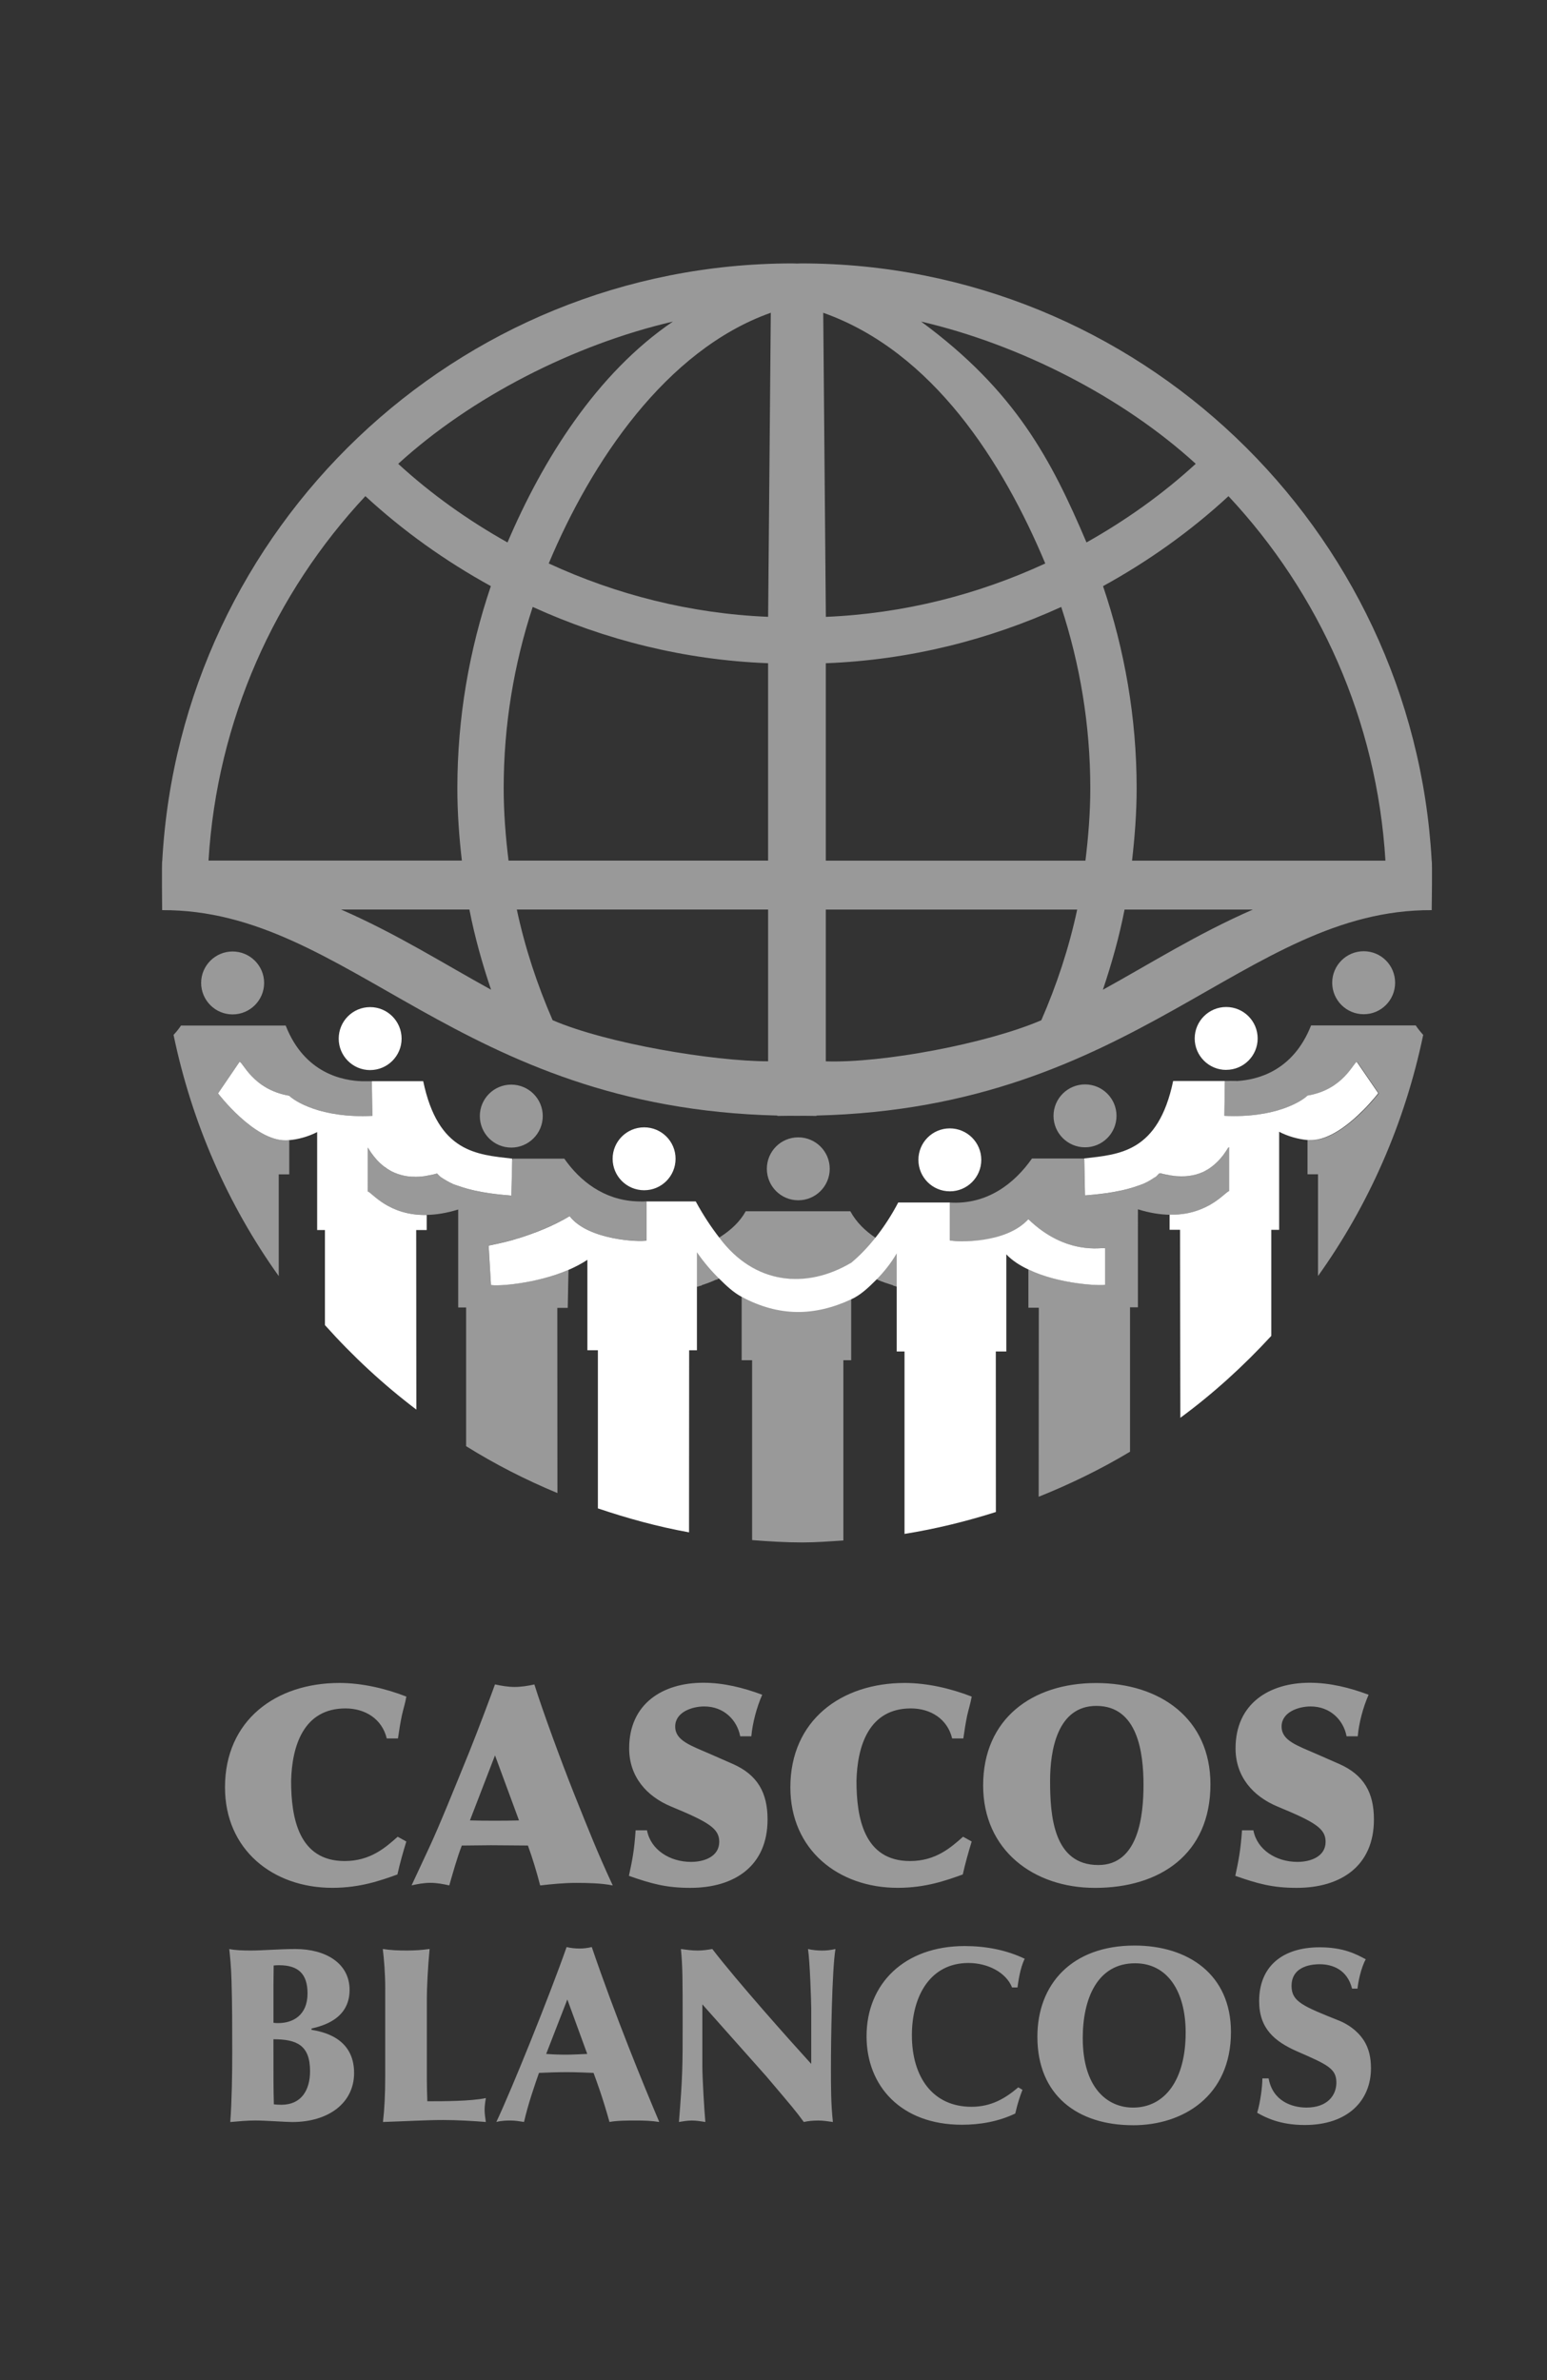 <svg xmlns="http://www.w3.org/2000/svg" width="70.667" height="108.666" viewBox="0 0 70.667 108.666">
  <rect x="0" y="0" width="70.667" height="108.666" fill="#333333" stroke="none"/>
  <path opacity=".5" fill="#FFF" d="M65.4 39.302C64.56 24.127 51.985 12.03 36.604 12.026c-.07 0-.132.007-.2.007-.067 0-.13-.007-.2-.007-15.38.004-27.958 12.1-28.792 27.276-.03-.006-.005 2.25-.005 2.25 8.57-.036 13.44 9.027 28.11 9.378l-.013.017c.2 0 .39-.004.584-.007.106 0 .21.003.315.003.103 0 .207-.003.316-.003.19.003.38.007.583.007-.005-.004-.007-.012-.008-.017 14.664-.35 19.536-9.414 28.106-9.378.003 0 .03-2.256 0-2.25m-34.662-24.62c-3.48 2.36-5.948 6.31-7.555 10.084-1.8-1.01-3.483-2.205-4.993-3.59 3.328-3.04 8.017-5.44 12.548-6.494m-14.046 7.97c1.73 1.596 3.66 2.968 5.73 4.107-.983 2.9-1.53 5.998-1.53 9.23 0 1.118.08 2.215.206 3.3H9.525c.39-6.41 3.036-12.22 7.167-16.64m-1.114 18.874h5.864c.245 1.255.587 2.472.99 3.662-2.18-1.197-4.274-2.534-6.854-3.662m19.51 6.93c-2.516-.003-7.37-.81-9.844-1.876-.702-1.612-1.262-3.298-1.636-5.054h11.48v6.93zm0-9.162H23.23c-.132-1.082-.222-2.182-.222-3.302 0-2.892.472-5.674 1.326-8.28 3.304 1.504 6.926 2.423 10.753 2.57v9.012zm0-11.13c-3.568-.148-6.946-1.018-10.022-2.437 1.936-4.616 5.338-9.74 10.144-11.446l-.122 13.883zm19.533-6.986c-1.51 1.385-3.193 2.58-4.99 3.59-1.605-3.774-3.246-6.917-7.556-10.084 4.53 1.053 9.22 3.455 12.547 6.494M37.605 14.28c5.016 1.775 8.21 6.83 10.143 11.445-3.077 1.42-6.453 2.288-10.023 2.438l-.12-13.884zm9.963 32.298c-2.473 1.066-7.254 1.966-9.845 1.877v-6.93h11.483c-.375 1.755-.935 3.44-1.638 5.053m2.015-7.286h-11.86V30.28c3.828-.147 7.45-1.066 10.754-2.57.854 2.606 1.328 5.39 1.328 8.28 0 1.12-.09 2.22-.222 3.302m.797 5.895c.4-1.19.745-2.407.99-3.662h5.862c-2.576 1.127-4.675 2.464-6.853 3.662m1.333-5.895c.124-1.086.21-2.183.21-3.302 0-3.23-.552-6.33-1.535-9.23 2.074-1.14 4.003-2.512 5.73-4.108 4.136 4.42 6.78 10.228 7.17 16.64H51.712zM62.296 46.304c.793 0 1.433-.645 1.433-1.438 0-.794-.64-1.438-1.434-1.438-.795 0-1.44.645-1.44 1.438 0 .793.645 1.438 1.44 1.438M36.464 54.798c.794 0 1.438-.643 1.438-1.438 0-.793-.644-1.435-1.438-1.435s-1.434.642-1.434 1.435c0 .795.64 1.438 1.434 1.438M49.565 52.38c.794 0 1.437-.643 1.437-1.437 0-.79-.643-1.435-1.437-1.435-.793 0-1.44.644-1.44 1.435 0 .794.647 1.437 1.44 1.437M52.218 54.05c.015-.004.03-.01.046-.02-.017.01-.032.016-.046.02M52.78 53.734c-.033.02-.06.034-.09.057.03-.02.065-.03.096-.053l-.007-.003zM10.625 46.312c-.792 0-1.437-.644-1.437-1.438 0-.79.645-1.434 1.437-1.434s1.44.643 1.44 1.434c0 .795-.648 1.438-1.44 1.438M23.354 52.392c-.793 0-1.435-.645-1.435-1.44 0-.79.64-1.434 1.434-1.434.795 0 1.44.644 1.44 1.435 0 .794-.646 1.44-1.44 1.44"/>
  <path fill="#81D4F7" d="M16.89 49.363h.094c-.01-.006-.044 0-.095 0M16.89 49.363h-.358c.154.004.28.002.357 0M16.95 52.623l-.15-.233c.05.082.1.16.15.233"/>
  <path opacity=".5" fill="#FFF" d="M16.983 49.363h-.093c-.08.002-.203.004-.358 0-.84-.028-2.616-.332-3.482-2.542H8.268c-.106.16-.224.304-.34.426.84 4.04 2.49 7.773 4.805 11.013v-4.646h.48v-1.56c-.058.005-.105.01-.153.01-1.45.02-3.098-2.145-3.098-2.145l.98-1.436c.142-.036.59 1.258 2.27 1.54.237.24 1.44 1.038 3.796.92l-.025-1.58zM29.53 54.85h-.49c.16.007.323.01.49 0M55.447 53.19c.024-.022.055-.043.08-.068-.025.025-.055.046-.08.07M55.683 52.97l-.085.083.085-.083M54.96 53.503c.028-.014.056-.025.083-.04-.027.015-.055.026-.082.04M55.74 52.9c.063-.07.13-.15.19-.236-.06.086-.126.165-.19.237M55.29 53.312c.027-.02.052-.037.08-.06l-.08.06M55.126 53.415c.03-.017.057-.03.084-.05-.027.02-.053.033-.084.05M49.53 52.938l-.007-.05c-.05.03-.04.044.006.05M54.874 53.54c-.02.01-.042.02-.07.026l.036-.01.034-.017M54.874 53.54c.028-.01.06-.026.087-.037-.026.01-.058.026-.086.036M55.21 53.364c.025-.017.052-.033.08-.053l-.08.054M55.044 53.462c.026-.017.056-.03.082-.048-.026.017-.056.03-.082.048"/>
  <path opacity=".5" fill="#FFF" d="M56.117 52.416v-.036c-.06.104-.123.197-.188.284-.06.086-.125.165-.19.24l-.058.065-.085.082-.07.07c-.025.022-.056.045-.08.068-.023.02-.05.042-.078.062-.03.02-.053.04-.082.06-.025.02-.052.035-.08.053-.024.018-.05.034-.08.05-.028.015-.06.03-.084.05-.03.01-.057.024-.083.04l-.086.035c-.01.005-.02.012-.034.017l-.035.01c-.455.173-.93.182-1.377.104-.162-.026-.318-.058-.47-.103-.062.054-.105.12-.172.17l-.007-.002c-.033.022-.06.034-.09.056-.134.09-.274.175-.427.242l-.046.02c-.084.036-.177.063-.265.095-.923.33-1.997.392-2.388.433l-.003-.054-.032-1.586c-.045-.007-.056-.02-.006-.05h-2.38c-.795 1.136-2.043 2.117-3.757 2.01v1.73c.298.07 2.782.188 3.594-.966 1.722 1.667 3.362 1.277 3.504 1.316v1.673c-.206.05-2.09-.018-3.505-.7v1.75h.476l-.006 8.63c1.45-.582 2.85-1.263 4.173-2.057v-6.593h.36V55.21c.543.17 1.02.24 1.443.25.542.013.988-.084 1.355-.223.82-.3 1.23-.824 1.363-.857v-2.01c-.007.017-.016.028-.026.046"/>
  <path opacity=".5" fill="#FFF" d="M55.74 52.9c-.018.024-.038.048-.058.07.02-.022.04-.045.06-.07M54.806 53.566c-.448.162-.914.168-1.35.095-.158-.025-.307-.056-.456-.1v.02c-.012-.006-.027-.01-.04-.014.15.048.304.077.467.104.45.077.924.07 1.38-.104M55.37 53.253l.077-.062c-.025.02-.05.043-.078.063M55.528 53.122c.024-.022.047-.047.07-.07-.023.023-.045.048-.07.07"/>
  <path fill="#81D4F7" d="M16.95 52.623l-.018-.027c.005.008.01.017.018.027M16.933 52.596c-.043-.064-.087-.134-.132-.204.046.07.09.14.133.204M19.266 53.71c-.036.004-.07.01-.105.01.035 0 .07-.006.106-.01M19.087 53.724c-.035 0-.065.004-.1.004.034 0 .065-.003.1-.004M17.39 53.13c-.024-.02-.045-.043-.068-.064.023.02.043.044.07.065M18.214 53.612c-.026-.008-.056-.017-.08-.028.024.012.054.02.08.028M18.91 53.725h-.095.095M17.712 53.374c-.025-.014-.05-.03-.077-.05.026.02.052.036.077.05M17.236 52.98c-.02-.023-.038-.05-.062-.07.024.022.04.047.062.07M19.493 53.68c-.055.012-.11.02-.167.026.056-.008.112-.015.167-.025"/>
  <path opacity=".5" fill="#FFF" d="M26.064 55.497zM29.53 54.85c-.083.005-.166.008-.246.008.08 0 .163-.004.246-.01M29.283 54.857c-.08 0-.16-.003-.24-.01.08.007.16.01.24.01"/>
  <path opacity=".5" fill="#FFF" d="M29.283 54.856c-.08 0-.16-.004-.242-.01-1.46-.075-2.546-.922-3.263-1.947h-2.38c.05.03.036.042-.003.046l-.038 1.588v.054c-.39-.04-1.463-.104-2.388-.433-.092-.03-.183-.055-.266-.092-.014-.007-.032-.017-.047-.02-.154-.072-.294-.154-.43-.243l-.086-.055-.003.002c-.068-.05-.117-.114-.176-.17-.147.044-.31.077-.468.105l-.168.022-.06.004c-.038.005-.07.01-.107.01-.025.004-.05.004-.073.004-.034 0-.064.003-.1.003-.025 0-.05 0-.076-.002h-.095l-.082-.01c-.03 0-.06-.005-.088-.007-.027-.002-.056-.008-.085-.012-.03-.005-.06-.01-.09-.017-.026-.006-.054-.01-.083-.017l-.087-.024c-.03-.005-.06-.017-.085-.026-.026-.007-.056-.017-.083-.027-.03-.014-.06-.022-.09-.036-.03-.012-.05-.022-.08-.036l-.086-.04c-.026-.016-.054-.03-.078-.04l-.087-.056c-.025-.017-.052-.032-.078-.05l-.084-.062s-.05-.042-.074-.058c-.03-.027-.058-.048-.086-.076-.024-.02-.045-.045-.07-.065l-.083-.085c-.02-.024-.04-.048-.062-.07-.065-.075-.13-.157-.194-.246l-.03-.04-.02-.028c-.043-.063-.086-.133-.13-.204V54.396c.193.05.95 1.107 2.692 1.07.42-.007.9-.08 1.44-.246v4.472h.362v6.333c1.32.824 2.715 1.535 4.17 2.14l-.005-8.455h.477v-.018l.034-1.72c-1.498.643-3.266.754-3.54.69l-.108-1.8c.005 0 .012 0 .02-.006.005 0 .01 0 .013-.002l.025-.003h.01c.07-.017.18-.04.33-.07h.002c.026-.007.05-.012.073-.02.01 0 .014-.002.018-.002.023-.006.053-.012.08-.02.008 0 .01-.002.02-.006.124-.03.266-.062.42-.105.036-.008.073-.02.108-.03.008-.003.017-.003.022-.005.037-.01.073-.02.11-.034.008-.003.017-.003.02-.005.042-.01.08-.025.123-.036.175-.054.36-.114.55-.186.008 0 .018-.003.022-.006.045-.014.088-.032.132-.05.007 0 .015-.004.023-.007l.136-.053c.002 0 .01-.004.014-.008.195-.073.397-.16.603-.255l.027-.014.133-.062c.014-.006.024-.014.04-.02.043-.02.087-.045.13-.067.013-.005.025-.014.035-.017.154-.08.312-.164.464-.256l-.004.003h-.002c.848 1.103 3.22 1.188 3.51 1.114v-1.788c-.083.012-.166.014-.247.014m-3.22.64l-.003.003c.002-.003.003-.005.008-.005l-.006.002z"/>
  <path opacity=".5" fill="#FFF" d="M24.444 56.27c-.01.004-.017.007-.025.008l.024-.008M24.596 56.21c-.006.005-.013.007-.016.008.003 0 .01-.003.016-.007M25.562 55.774c-.008.006-.02.013-.034.02.012-.007.026-.014.034-.02M25.397 55.86c-.015.005-.025.012-.04.02.015-.008.026-.015.04-.02M25.225 55.94l-.028.014.028-.014M22.814 56.76c-.004 0-.01.003-.018.003.01 0 .015-.002.018-.002M22.394 56.85l-.012.003.012-.002M22.355 56.855l-.01.002.01-.002M22.725 56.78h-.002.002zM22.912 56.736c-.006.003-.01.007-.02.007.01 0 .014-.004.02-.007M23.463 56.593c-.004.002-.014.004-.02.008l.02-.007M23.593 56.556l-.02.005c.008-.002.016-.002.02-.004M23.718 56.52zM24.288 56.327c-.004.003-.015.006-.02.008.005-.002.016-.005.02-.008"/>
  <path fill="#81D4F7" d="M18.044 53.55c-.03-.013-.05-.022-.08-.037.03.014.05.024.08.036M18.387 53.663c-.03-.01-.058-.017-.087-.023.03.006.057.014.087.023M17.55 53.265l-.073-.06c.023.018.047.04.074.06M16.95 52.623l.03.04c-.008-.014-.02-.026-.03-.04M18.56 53.696l-.09-.016.09.016M18.734 53.716c-.032 0-.06-.006-.09-.008.03.002.058.007.09.008M17.877 53.473l-.078-.045.077.045"/>
  <g fill="#FFF">
    <path d="M56.012 48.844c.794 0 1.438-.644 1.438-1.433 0-.794-.644-1.437-1.438-1.437-.792 0-1.438.644-1.438 1.438 0 .79.646 1.434 1.438 1.434M29.425 54.34c.794 0 1.435-.642 1.435-1.438 0-.79-.64-1.434-1.435-1.434s-1.44.643-1.44 1.434c0 .796.645 1.438 1.44 1.438M43.387 54.39c.794 0 1.438-.643 1.438-1.438 0-.793-.645-1.436-1.438-1.436-.795 0-1.434.643-1.434 1.436 0 .795.64 1.437 1.434 1.437M16.91 48.855c-.797 0-1.438-.646-1.438-1.436 0-.795.64-1.44 1.437-1.44.79 0 1.436.645 1.436 1.44 0 .79-.646 1.435-1.437 1.435M16.8 54.397V52.39l.15.232c.01.014.02.03.03.04.064.09.13.172.194.246.022.022.04.047.062.07l.085.086c.024.02.046.045.07.065.028.027.057.048.086.075.023.015.048.037.074.058s.058.04.085.058c.024.022.052.038.076.054.03.02.058.035.088.054.024.014.052.027.078.044l.085.04.083.037s.058.02.09.034c.024.012.055.02.08.027.026.01.058.02.086.027.028.01.057.017.086.023l.083.018c.03.007.06.013.09.017.027.004.057.01.084.012.03.002.058.007.09.008l.08.008h.096c.025.003.05.003.078.003.033 0 .063-.002.098-.003.022 0 .047 0 .073-.003.034-.002.068-.006.105-.01.02 0 .04-.003.06-.005.056-.008.113-.014.167-.026.16-.025.322-.06.47-.104.06.055.11.12.176.17h.004c.03.02.055.033.084.054.137.087.276.17.432.24.014.008.03.016.045.022.085.037.176.06.268.092.925.328 1.997.394 2.388.433v-.054l.038-1.588.003-.047c-1.623-.185-3.386-.28-4.068-3.535h-2.347l.024 1.582c-2.356.117-3.56-.68-3.798-.92-1.68-.283-2.128-1.577-2.27-1.542l-.98 1.437s1.647 2.165 3.097 2.144c.05 0 .096-.004.15-.01.373-.028.855-.15 1.28-.368v4.472h.355v4.34c1.266 1.415 2.66 2.71 4.176 3.858l-.007-8.198h.48v-.688c-1.743.035-2.498-1.024-2.692-1.073"/>
    <path d="M46.98 55.66c-1.033 1.147-3.296 1.04-3.594.97V54.9H41.03c-.285.55-.64 1.1-1.044 1.613-.33.41-.693.8-1.087 1.125-.008.006-.012.01-.018.012-2.033 1.215-4.43 1.008-6.03-1.154-.36-.467-.716-.995-1.07-1.646H29.53v1.788c-.288.073-2.662-.012-3.51-1.114l.002-.002c-.153.092-.307.177-.46.255-.01.003-.022.012-.035.018-.045.02-.088.045-.13.066-.015.007-.027.015-.04.02-.045.02-.09.044-.133.062-.01.004-.02.01-.028.015-.204.095-.406.18-.6.255l-.017.008-.137.053c-.008.003-.017.006-.025.007-.043.018-.088.036-.132.05-.003.003-.014.005-.02.007-.192.07-.377.132-.55.186-.043.01-.083.025-.125.034-.003.004-.01.004-.02.007-.035.013-.072.024-.11.032-.004.002-.013.004-.02.008-.035.008-.072.02-.107.03-.155.042-.296.075-.423.105-.006.002-.01.005-.02.005l-.078.02h-.018c-.023.01-.047.014-.072.02h-.003l-.33.07h-.012c-.01.003-.018.005-.025.005-.002 0-.007.007-.01.007l-.02.002.106 1.796c.275.065 2.042-.046 3.54-.688.305-.132.598-.285.864-.46v4.128h.48v7.22c1.348.455 2.733.836 4.163 1.094l.005-8.313h.356v-4.475c.323.466.66.856 1.01 1.2.332.33.66.638 1.028.833 1.716.917 3.32.894 5.003.12.437-.197.802-.546 1.155-.9.35-.357.67-.756.93-1.203V61.7h.356v8.33c1.435-.23 2.822-.572 4.174-1l-.003-7.33h.48v-4.433c.268.286.622.508 1.005.69 1.417.683 3.3.75 3.507.7v-1.673c-.138-.042-1.78.346-3.503-1.32M62.266 50.69c.42-.422.693-.78.693-.78l-.98-1.43c-.155.034-.62 1.265-2.253 1.537-.242.243-1.444 1.04-3.797.925l.022-1.586h.095c.08.008.202.01.36 0 .035 0 .07 0 .107-.004H53.59c-.682 3.257-2.448 3.352-4.067 3.536l.006.05.032 1.585.003.055c.39-.04 1.464-.103 2.39-.433.087-.03.18-.06.263-.095.015-.005.03-.013.046-.02.152-.067.293-.15.426-.24.03-.023.057-.035.09-.056l.006.002c.067-.05.11-.117.173-.17.014.004.03.006.04.012v-.017c.15.043.3.072.456.1.438.074.902.068 1.35-.094.027-.01.048-.018.07-.028l.086-.035c.027-.017.054-.028.083-.04.025-.02.056-.033.082-.05.03-.016.058-.03.084-.05.027-.017.053-.033.08-.054.03-.02.052-.04.08-.06.026-.02.055-.04.076-.06.026-.024.057-.047.083-.073l.068-.065.085-.084c.02-.02.04-.045.06-.068.06-.07.13-.15.187-.237.064-.087.128-.18.187-.284v.034c.012-.016.02-.028.03-.046v2.011c-.135.032-.545.555-1.363.856-.366.14-.813.234-1.355.222v.69h.477l.014 8.583c1.506-1.108 2.89-2.368 4.154-3.74v-4.842h.36v-4.476c.41.215.88.335 1.247.372.054.008.098.008.146.01h.033c.86.014 1.79-.743 2.406-1.363"/>
  </g>
  <path opacity=".5" fill="#FFF" d="M65.01 47.245c-.116-.127-.23-.266-.34-.43h-4.78c-.834 2.12-2.5 2.484-3.375 2.538-.036.002-.072.002-.107.002-.158.01-.28.01-.36 0h-.095l-.022 1.587c2.354.116 3.556-.683 3.797-.925 1.634-.272 2.1-1.502 2.254-1.537h.016l.984 1.436s-1.65 2.163-3.104 2.144c-.004 0-.014 0-.018-.002v.002l-.033-.004c-.03-.002-.064-.002-.1-.005v1.56h.48v4.645c2.316-3.238 3.965-6.974 4.805-11.01"/>
  <path opacity=".5" fill="#FFF" d="M59.857 52.058h-.035c.01 0 .022 0 .034.002v-.002zM34.358 70.312c.755.06 1.517.107 2.29.107.633 0 1.253-.048 1.877-.09V62.1h.357v-2.776c-1.754.528-3.102.77-5.003-.122V62.1h.478v8.212zM38.84 55.3h-4.776c-1.034 1.887-4.533 2.33-4.677 2.368v1.39c.188.047 1.375-.035 2.476-.322v.01c.027-.006.052-.02.08-.03.037-.01.074-.017.108-.027v-.014c.228-.074.452-.157.672-.26 0 .004.003.01.007.014.02-.013.05-.03.077-.044.02-.01.044-.015.062-.02-.003-.003-.003-.008-.007-.01.33-.178.79-.478 1.094-.73 1.706 1.208 3.705.848 4.947.017v-.008c.328.272.838.603 1.164.77-.003.002-.005.004-.007.01.24.11.494.19.743.268v.014c.036.008.074.018.108.028.027.006.054.02.08.03v-.01c1.103.283 2.284.363 2.478.32v-1.388c-.142-.043-3.53-.347-4.627-2.378M17.668 79.372c-.217-.904-.995-1.375-1.887-1.375-1.91 0-2.445 1.707-2.483 3.312 0 1.68.345 3.656 2.445 3.656 1.174 0 1.862-.612 2.424-1.11l.394.218c-.153.497-.293.994-.407 1.505-.74.266-1.695.61-2.97.61-2.727 0-4.906-1.746-4.906-4.588 0-3.06 2.32-4.765 5.226-4.765 1.02 0 2.115.253 3.058.622-.05.293-.14.573-.203.853-.075.357-.128.7-.18 1.058h-.51zM20.52 86.076c-.292-.064-.56-.116-.866-.116-.292 0-.572.052-.853.116l.79-1.695c.473-1.005 1.173-2.75 1.85-4.41.38-.94 1.02-2.65 1.17-3.07.294.064.6.116.894.116.307 0 .624-.052.905-.114.38 1.21 1.197 3.438 1.82 5.006.727 1.81 1.046 2.626 1.76 4.17-.498-.104-1.16-.117-1.67-.117-.55 0-1.097.053-1.645.117-.166-.638-.344-1.224-.56-1.823-.562 0-1.122-.013-1.684-.013-.444 0-.89.014-1.336.014-.23.6-.395 1.21-.573 1.822m2.09-5.94l-1.146 2.97c.382.014.75.014 1.12.014.37 0 .753 0 1.122-.013l-1.096-2.97zM29.555 83.564c.166.88 1.032 1.44 2.013 1.44.6 0 1.287-.242 1.287-.918 0-.612-.497-.904-2.19-1.606-1.136-.47-1.925-1.374-1.925-2.66 0-2.028 1.517-2.995 3.39-2.995.918 0 1.834.228 2.688.548-.254.573-.445 1.3-.497 1.897h-.508c-.142-.738-.74-1.363-1.644-1.363-.55 0-1.326.254-1.326.917 0 .65.714.867 1.644 1.275l.98.43c1.136.498 1.595 1.313 1.595 2.538 0 2.13-1.516 3.122-3.53 3.122-1.107 0-1.783-.192-2.803-.548.153-.713.242-1.135.306-2.078h.522zM43.496 79.372c-.218-.904-.996-1.375-1.887-1.375-1.914 0-2.448 1.707-2.485 3.312 0 1.68.343 3.656 2.446 3.656 1.173 0 1.86-.612 2.423-1.11l.394.218c-.153.497-.292.994-.407 1.505-.74.266-1.694.61-2.97.61-2.727 0-4.906-1.746-4.906-4.588 0-3.06 2.32-4.765 5.225-4.765 1.02 0 2.114.253 3.058.622-.05.293-.14.573-.204.853-.075.357-.126.7-.178 1.058h-.51zM55.293 81.462c0 3.187-2.305 4.728-5.275 4.728-2.803 0-5.108-1.72-5.108-4.677 0-3.045 2.243-4.675 5.16-4.675 2.93 0 5.223 1.63 5.223 4.624m-3.058.026c0-1.453-.254-3.606-2.153-3.606-1.784 0-2.114 2.026-2.114 3.428 0 1.58.152 3.837 2.204 3.837 1.848 0 2.063-2.283 2.063-3.66M57.255 83.564c.166.88 1.03 1.44 2.014 1.44.598 0 1.285-.242 1.285-.918 0-.612-.497-.904-2.19-1.606-1.134-.47-1.924-1.374-1.924-2.66 0-2.028 1.518-2.995 3.39-2.995.918 0 1.836.228 2.688.548-.254.573-.445 1.3-.496 1.897h-.51c-.14-.738-.74-1.363-1.645-1.363-.546 0-1.324.254-1.324.917 0 .65.714.867 1.644 1.275l.98.43c1.134.498 1.594 1.313 1.594 2.538 0 2.13-1.516 3.122-3.53 3.122-1.108 0-1.783-.192-2.802-.548.15-.713.24-1.135.306-2.078h.52zM14.23 92.67c.455.08 1.945.33 1.945 1.968 0 1.376-1.173 2.242-2.823 2.242-.307 0-1.217-.07-1.693-.07-.365 0-.752.035-1.14.07.07-.945.09-2.174.09-3.164 0-1.093 0-2.196-.033-3.288-.022-.728-.068-1.105-.103-1.446.262.057.625.068.98.068.557 0 1.307-.068 2.046-.068 1.366 0 2.47.64 2.47 1.867 0 1.34-1.25 1.648-1.74 1.762v.057zm-1.74-.32c.08.013.147.013.225.013.66 0 1.333-.353 1.333-1.354 0-.89-.42-1.288-1.297-1.288-.066 0-.137 0-.25.012 0 .136-.01.796-.01.943v1.674zm0 .75c0 1.856 0 2.232.02 2.972.103.012.218.02.343.02.922 0 1.31-.68 1.31-1.535 0-1.194-.616-1.456-1.674-1.456M17.598 90.79c0-.727-.058-1.353-.112-1.81.363.058.728.07 1.103.07.353 0 .693-.022 1.035-.07-.08.832-.126 1.788-.126 2.254v3.698c0 .33.012.672.022 1 .74 0 1.98 0 2.674-.145-.046.273-.057.408-.057.546 0 .17.033.387.056.545-.568-.046-1.31-.09-1.945-.09-.796 0-1.717.057-2.753.09.068-.603.102-1.262.102-2.07v-4.017zM25.882 88.892c.194.047.4.067.592.067.182 0 .376-.022.558-.068 1.07 3.14 2.378 6.326 3.083 7.986-.353-.056-.717-.066-1.067-.066-.377 0-.854 0-1.207.066-.33-1.182-.603-1.9-.728-2.24-.387-.012-.774-.034-1.185-.034-.42 0-.864.012-1.308.034-.194.558-.49 1.398-.683 2.24-.218-.034-.398-.066-.627-.066-.114 0-.387 0-.637.066.695-1.468 2.424-5.746 3.21-7.986m.034 2.39l-.968 2.49c.307.024.614.034.92.034.32 0 .638-.023.956-.034l-.91-2.49zM37.056 91.645c0-.217-.056-2.082-.146-2.663.183.047.455.07.637.07.204 0 .41-.023.616-.07-.16.98-.206 4.178-.206 5.44 0 .818 0 1.65.09 2.456-.238-.033-.443-.066-.67-.066-.24 0-.455.02-.66.066-.364-.5-.5-.658-1.718-2.093l-2.915-3.277v2.846c0 .512.09 2.048.137 2.524-.205-.033-.41-.066-.613-.066-.23 0-.377.033-.594.066.17-2.093.17-2.594.17-4.47 0-2.05 0-2.618-.08-3.427.264.037.514.07.765.07.228 0 .454-.033.67-.07 1.116 1.457 3.563 4.2 4.518 5.246v-2.58zM46.23 90.734c-.272-.683-1.105-1.115-1.99-1.115-1.742 0-2.585 1.502-2.585 3.3 0 1.91.957 3.265 2.72 3.265.9 0 1.536-.374 2.14-.888l.192.114c-.103.263-.216.583-.33 1.082-.762.364-1.603.512-2.435.512-2.787 0-4.358-1.774-4.358-4.04 0-2.4 1.73-4.118 4.483-4.118.944 0 1.89.172 2.742.58-.217.432-.297 1.07-.33 1.31h-.25zM51.758 97.026c-2.536 0-4.37-1.365-4.37-4.038 0-2.402 1.572-4.165 4.44-4.165 2.445 0 4.402 1.318 4.402 3.948 0 2.924-2.184 4.256-4.472 4.256m.092-7.395c-1.73 0-2.39 1.628-2.39 3.415 0 2.264 1.115 3.174 2.298 3.174 1.445 0 2.403-1.252 2.403-3.426 0-1.877-.83-3.163-2.31-3.163M61.762 90.79c-.216-.863-.888-1.114-1.48-1.114-.227 0-1.284.024-1.284.99 0 .717.512.922 2.194 1.594.33.137.787.41 1.094.875.26.388.34.843.34 1.287 0 1.48-1.057 2.594-3.025 2.594-1.148 0-1.808-.353-2.173-.558.138-.455.238-1.173.238-1.57h.285c.182 1.025 1.048 1.332 1.73 1.332.956 0 1.365-.56 1.365-1.14 0-.637-.398-.818-1.786-1.422-1.037-.455-1.742-1.046-1.742-2.297 0-1.57 1.047-2.458 2.764-2.458 1.082 0 1.662.308 2.106.547-.216.386-.354 1.057-.376 1.34h-.25z"/>
</svg>
